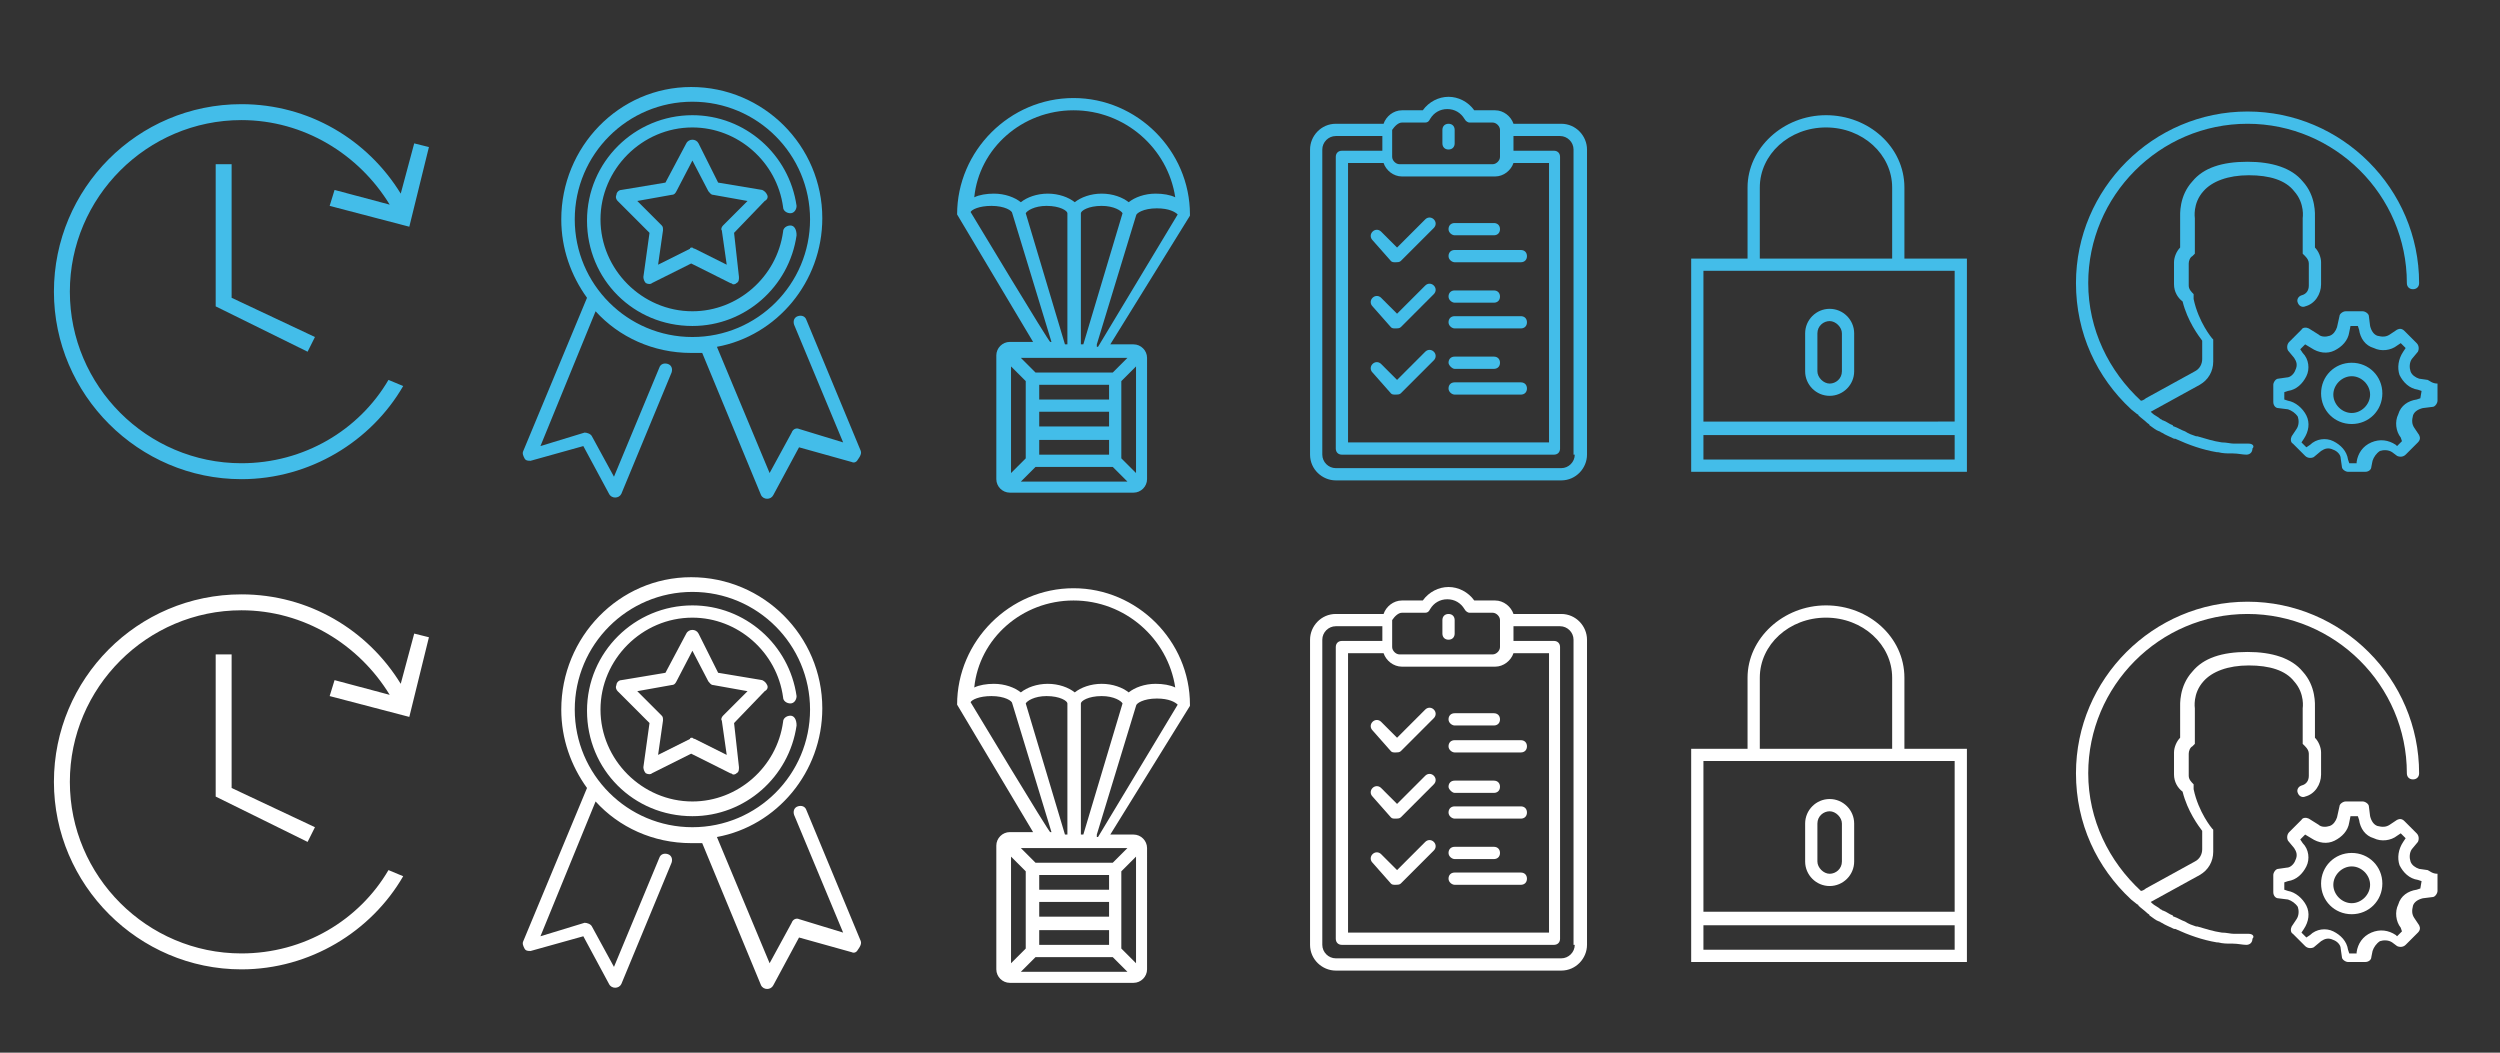 <?xml version="1.0" encoding="utf-8"?>
<!-- Generator: Adobe Illustrator 19.0.0, SVG Export Plug-In . SVG Version: 6.00 Build 0)  -->
<svg version="1.1" id="Layer_1" xmlns="http://www.w3.org/2000/svg" xmlns:xlink="http://www.w3.org/1999/xlink" x="0px" y="0px"
	 viewBox="0 0 204 85.9" style="enable-background:new 0 0 204 85.9;" xml:space="preserve">
<rect x="0" y="0" width="204" height="85.9" fill="#333333" stroke="none"/>
<style type="text/css">
	.st0{fill:#43BDE9;}
	.st1{fill:#FFFFFF;}
</style>
<g id="XMLID_155_">
	<g id="XMLID_156_">
		<path id="XMLID_158_" class="st0" d="M337.2,7.1l10.9,2.9l2.8-10.9l-2.1-0.6L347,5.4C342.4-2,334.2-6.9,324.9-6.9
			c-14.4,0-26,11.6-26,26s11.6,26,26,26c9.6,0,17.9-5.2,22.5-12.9l-2-1c-4.1,7-11.7,11.6-20.4,11.6c-13.1,0-23.7-10.6-23.7-23.7
			s10.6-23.7,23.7-23.7c8.7,0,16.4,4.7,20.5,11.7l-7.6-2L337.2,7.1z"/>
		<polygon id="XMLID_157_" class="st0" points="321.4,1.4 321.4,21.1 334.1,27.3 335.1,25.3 323.6,19.8 323.6,1.4 		"/>
	</g>
</g>
<g id="XMLID_147_">
	<path id="XMLID_152_" class="st0" d="M399.8,39.4L393,22.7c-0.2-0.4-0.7-0.6-1.1-0.4c-0.4,0.2-0.6,0.7-0.4,1.1l6.2,15l-5.7-1.6
		c-0.4-0.1-0.8,0.1-1,0.4l-2.9,5.2l-6.7-16.1c7.7-1.5,13.6-8.3,13.6-16.4c0-9.2-7.5-16.7-16.7-16.7s-16.7,7.5-16.7,16.7
		c0,3.7,1.2,7.2,3.3,10l-8.1,19.6c-0.1,0.3-0.1,0.6,0.1,0.9c0.2,0.2,0.5,0.3,0.8,0.2l6.7-1.9l3.4,6.1c0.1,0.3,0.4,0.4,0.7,0.4
		c0,0,0,0,0,0c0.3,0,0.6-0.2,0.7-0.5l6.4-15.5c0.2-0.4,0-0.9-0.4-1.1c-0.4-0.2-0.9,0-1.1,0.4l-5.8,13.9l-2.9-5.2
		c-0.2-0.3-0.6-0.5-1-0.4l-5.7,1.6l7.1-17.2c3.1,3.3,7.4,5.3,12.2,5.3c0.5,0,1,0,1.5-0.1l7.5,18.1c0.1,0.3,0.4,0.5,0.7,0.5
		c0,0,0,0,0,0c0.3,0,0.6-0.2,0.7-0.4l3.4-6.1l6.7,1.9c0.3,0.1,0.6,0,0.8-0.2S400,39.7,399.8,39.4L399.8,39.4z M363.2,9.8
		c0-8.3,6.8-15.1,15.1-15.1s15.1,6.8,15.1,15.1s-6.8,15.1-15.1,15.1S363.2,18.1,363.2,9.8L363.2,9.8z"/>
	<path id="XMLID_149_" class="st0" d="M387.9,6.7c-0.1-0.3-0.3-0.5-0.7-0.6l-5.6-0.9l-2.6-5c-0.1-0.3-0.4-0.4-0.7-0.4
		c-0.3,0-0.6,0.2-0.7,0.4l-2.6,5l-5.6,0.9c-0.3,0.1-0.6,0.3-0.7,0.6c-0.1,0.3,0,0.6,0.2,0.8l4,4l-0.8,5.6c0,0.3,0.1,0.6,0.3,0.8
		c0.3,0.2,0.6,0.2,0.9,0.1l5.1-2.5l5.1,2.5c0.1,0.1,0.2,0.1,0.4,0.1c0.2,0,0.3-0.1,0.5-0.2c0.3-0.2,0.4-0.5,0.3-0.8l-0.8-5.6l4-4
		C387.9,7.3,388,7,387.9,6.7z M382.3,10.7c-0.2,0.2-0.3,0.4-0.2,0.7l0.7,4.4l-4-2c-0.1-0.1-0.2-0.1-0.4-0.1c-0.1,0-0.3,0-0.4,0.1
		l-4,2l0.7-4.4c0-0.3,0-0.5-0.2-0.7l-3.1-3.2l4.4-0.7c0.3,0,0.5-0.2,0.6-0.4l2.1-4l2.1,4c0.1,0.2,0.3,0.4,0.6,0.4l4.4,0.7
		L382.3,10.7L382.3,10.7z"/>
	<path id="XMLID_148_" class="st0" d="M390.9,10.6c-0.5-0.1-0.9,0.3-0.9,0.7c-0.8,5.8-5.8,10.2-11.6,10.2c-6.5,0-11.7-5.3-11.7-11.7
		S371.8-2,378.3-2c5.9,0,10.9,4.4,11.6,10.2c0.1,0.5,0.5,0.8,0.9,0.7c0.5-0.1,0.8-0.5,0.7-0.9c-0.9-6.6-6.6-11.6-13.3-11.6
		c-7.4,0-13.4,6-13.4,13.4s6,13.4,13.4,13.4c6.7,0,12.4-5,13.3-11.6C391.7,11.1,391.3,10.7,390.9,10.6L390.9,10.6z"/>
</g>
<path id="XMLID_133_" class="st0" d="M440.4,9.4C440.4,9.4,440.4,9.4,440.4,9.4C440.4,9.4,440.4,9.4,440.4,9.4c0-0.1,0-0.1,0-0.1
	c0,0,0,0,0,0c0,0,0,0,0,0c0,0,0,0,0,0c0,0,0,0,0,0c0,0,0,0,0-0.1c0,0,0,0,0,0c0-8.2-6.7-14.9-14.9-14.9c-8.2,0-14.9,6.7-14.9,14.9
	c0,0,0,0,0,0c0,0,0,0,0,0.1c0,0,0,0,0,0c0,0,0,0,0,0c0,0,0,0,0,0c0,0,0,0,0,0c0,0,0,0,0,0c0,0,0,0,0,0c0,0,0,0,0,0c0,0,0,0,0,0
	c0,0,0,0,0,0c0,0,0,0,0,0l9.8,16.3h-2.9c-0.9,0-1.7,0.8-1.7,1.7v15.8c0,0.9,0.8,1.7,1.7,1.7h15.8c0.9,0,1.7-0.8,1.7-1.7V27.6
	c0-0.9-0.8-1.7-1.7-1.7h-2.9L440.4,9.4C440.3,9.5,440.3,9.5,440.4,9.4C440.3,9.5,440.3,9.5,440.4,9.4C440.3,9.5,440.4,9.5,440.4,9.4
	L440.4,9.4z M425.5-4.1c6.6,0,12,4.8,13.1,11.1c-0.7-0.3-1.6-0.5-2.5-0.5c-1.5,0-2.7,0.4-3.5,1c-0.8-0.6-2-1-3.5-1
	c-1.5,0-2.7,0.4-3.5,1c-0.8-0.6-2-1-3.5-1c-1.5,0-2.7,0.4-3.5,1c-0.8-0.6-2-1-3.5-1c-1,0-1.8,0.2-2.5,0.5
	C413.5,0.7,419-4.1,425.5-4.1z M417.6,28.7l1.9,1.9v9.9l-1.9,1.9V28.7z M430,36.4h-8.9v-1.9h8.9V36.4z M421.1,39.9V38h8.9v1.9H421.1
	z M430,31v1.9h-8.9V31H430z M420.6,41.6h9.9l1.9,1.9h-13.6L420.6,41.6z M431.6,40.4v-9.9l1.9-1.9v13.6L431.6,40.4z M430.5,29.4h-9.9
	l-1.9-1.9h13.6L430.5,29.4z M424.7,25.9h-0.3l-5-16.8c0.1-0.3,1-0.9,2.7-0.9c1.8,0,2.7,0.7,2.7,0.9V25.9L424.7,25.9z M426.4,25.9
	V9.1c0-0.2,0.9-0.9,2.7-0.9c1.6,0,2.5,0.6,2.7,0.9l-5,16.8H426.4L426.4,25.9z M412.4,9c0.2-0.3,1.1-0.8,2.6-0.8
	c1.8,0,2.7,0.7,2.7,0.9c0,0,0,0,0,0c0,0,0,0,0,0.1c0,0,0,0,0,0c0,0,0,0,0,0c0,0,0,0,0,0.1c0,0,0,0,0,0l0,0c0,0,0,0,0,0l4.9,16.5
	h-0.2C422.5,25.9,412.4,9,412.4,9z M428.4,25.9l4.9-16.5c0,0,0,0,0,0l0,0c0,0,0,0,0,0c0,0,0,0,0-0.1c0,0,0,0,0,0c0,0,0,0,0,0
	c0,0,0,0,0-0.1c0,0,0,0,0,0c0-0.2,0.9-0.9,2.7-0.9c1.5,0,2.4,0.5,2.6,0.8l-10.1,16.9H428.4L428.4,25.9z"/>
<g id="XMLID_117_">
	<path id="XMLID_128_" class="st0" d="M486.3-2.4h-6.1c-0.3-1-1.3-1.7-2.4-1.7h-2.6c-0.8-1.1-2-1.7-3.4-1.7s-2.6,0.6-3.4,1.7H466
		c-1.1,0-2,0.7-2.4,1.7h-6.1c-1.8,0-3.3,1.5-3.3,3.3v39c0,1.8,1.5,3.3,3.3,3.3h28.9c1.8,0,3.3-1.5,3.3-3.3V1
		C489.7-0.9,488.2-2.4,486.3-2.4L486.3-2.4z M463.6,2.6c0.3,1,1.3,1.7,2.4,1.7h11.9c1.1,0,2-0.7,2.4-1.7h4.5v35.8h-25.6V2.6H463.6
		L463.6,2.6z M466-2.5h3c0.3,0,0.5-0.2,0.7-0.4c0.5-0.8,1.3-1.3,2.2-1.3s1.8,0.5,2.2,1.3c0.1,0.2,0.4,0.4,0.7,0.4h3
		c0.5,0,0.9,0.4,0.9,0.9v3.4c0,0,0,0,0,0c0,0,0,0,0,0c0,0.5-0.4,0.9-0.9,0.9H466c-0.5,0-0.9-0.4-0.9-0.9c0,0,0,0,0,0c0,0,0,0,0,0
		v-3.4C465.1-2.1,465.5-2.5,466-2.5L466-2.5z M488.1,40c0,1-0.8,1.8-1.8,1.8h-28.9c-1,0-1.8-0.8-1.8-1.8V1c0-1,0.8-1.8,1.8-1.8h6V1
		h-5.1c-0.4,0-0.8,0.4-0.8,0.8v37.3c0,0.4,0.4,0.8,0.8,0.8h27.2c0.4,0,0.8-0.4,0.8-0.8V1.8c0-0.4-0.4-0.8-0.8-0.8h-5.1v-1.8h6
		c1,0,1.8,0.8,1.8,1.8V40z"/>
	<path id="XMLID_127_" class="st0" d="M471.9,0.9c0.4,0,0.8-0.4,0.8-0.8v-1.7c0-0.4-0.4-0.8-0.8-0.8s-0.8,0.4-0.8,0.8v1.7
		C471.1,0.6,471.5,0.9,471.9,0.9z"/>
	<path id="XMLID_126_" class="st0" d="M472.7,12h5.1c0.4,0,0.8-0.4,0.8-0.8c0-0.4-0.4-0.8-0.8-0.8h-5.1c-0.4,0-0.8,0.4-0.8,0.8
		C471.9,11.6,472.3,12,472.7,12z"/>
	<path id="XMLID_125_" class="st0" d="M472.7,15.3h8.5c0.4,0,0.8-0.4,0.8-0.8c0-0.4-0.4-0.8-0.8-0.8h-8.5c-0.4,0-0.8,0.4-0.8,0.8
		C471.9,15,472.3,15.3,472.7,15.3z"/>
	<path id="XMLID_124_" class="st0" d="M464.5,15.1c0.2,0.2,0.4,0.2,0.6,0.2s0.4-0.1,0.6-0.2l4.2-4.2c0.3-0.3,0.3-0.8,0-1.1
		c-0.3-0.3-0.8-0.3-1.1,0l-3.7,3.7l-2-2c-0.3-0.3-0.8-0.3-1.1,0c-0.3,0.3-0.3,0.8,0,1.1L464.5,15.1L464.5,15.1z"/>
	<path id="XMLID_123_" class="st0" d="M472.7,20.4h5.1c0.4,0,0.8-0.4,0.8-0.8s-0.4-0.8-0.8-0.8h-5.1c-0.4,0-0.8,0.4-0.8,0.8
		S472.3,20.4,472.7,20.4z"/>
	<path id="XMLID_122_" class="st0" d="M472.7,23.8h8.5c0.4,0,0.8-0.4,0.8-0.8c0-0.4-0.4-0.8-0.8-0.8h-8.5c-0.4,0-0.8,0.4-0.8,0.8
		C471.9,23.5,472.3,23.8,472.7,23.8z"/>
	<path id="XMLID_121_" class="st0" d="M464.5,23.6c0.2,0.2,0.4,0.2,0.6,0.2s0.4-0.1,0.6-0.2l4.2-4.2c0.3-0.3,0.3-0.8,0-1.1
		c-0.3-0.3-0.8-0.3-1.1,0l-3.7,3.7l-2-2c-0.3-0.3-0.8-0.3-1.1,0c-0.3,0.3-0.3,0.8,0,1.1L464.5,23.6L464.5,23.6z"/>
	<path id="XMLID_120_" class="st0" d="M472.7,28.9h5.1c0.4,0,0.8-0.4,0.8-0.8c0-0.4-0.4-0.8-0.8-0.8h-5.1c-0.4,0-0.8,0.4-0.8,0.8
		C471.9,28.6,472.3,28.9,472.7,28.9z"/>
	<path id="XMLID_119_" class="st0" d="M472.7,32.3h8.5c0.4,0,0.8-0.4,0.8-0.8s-0.4-0.8-0.8-0.8h-8.5c-0.4,0-0.8,0.4-0.8,0.8
		S472.3,32.3,472.7,32.3z"/>
	<path id="XMLID_118_" class="st0" d="M464.5,32.1c0.2,0.2,0.4,0.2,0.6,0.2s0.4-0.1,0.6-0.2l4.2-4.2c0.3-0.3,0.3-0.8,0-1.1
		c-0.3-0.3-0.8-0.3-1.1,0l-3.7,3.7l-2-2c-0.3-0.3-0.8-0.3-1.1,0c-0.3,0.3-0.3,0.8,0,1.1L464.5,32.1L464.5,32.1z"/>
</g>
<g id="XMLID_21_">
	<path id="XMLID_25_" class="st0" d="M155.4,21.1v-5.8c0-3.3-2.9-5.9-6.4-5.9c-3.5,0-6.4,2.7-6.4,5.9v5.8H138v13.3v4.1h22.5v-4.1
		V21.1H155.4z M143.6,15.3c0-2.7,2.4-4.9,5.4-4.9s5.4,2.2,5.4,4.9v5.8h-10.8V15.3z M159.5,37.5H139v-2h20.5V37.5z M139,34.4V22.1
		h3.6h12.8h4.1v12.3H139z"/>
	<path id="XMLID_22_" class="st0" d="M149.3,25.2c-1.1,0-2,0.9-2,2v3.1c0,1.1,0.9,2,2,2s2-0.9,2-2v-3.1
		C151.3,26.1,150.4,25.2,149.3,25.2z M150.3,30.3c0,0.6-0.5,1-1,1s-1-0.5-1-1v-3.1c0-0.6,0.5-1,1-1s1,0.5,1,1V30.3z"/>
</g>
<g id="XMLID_196_">
	<g id="XMLID_197_">
		<path id="XMLID_199_" class="st0" d="M26.9,16.8l6.5,1.7l1.6-6.5l-1.2-0.3l-1.1,4.1c-2.7-4.4-7.5-7.3-13-7.3
			c-8.5,0-15.3,6.9-15.3,15.3s6.9,15.3,15.3,15.3c5.6,0,10.6-3.1,13.2-7.6L31.7,31c-2.4,4.1-6.9,6.8-12,6.8c-7.7,0-14-6.3-14-14
			s6.3-14,14-14c5.1,0,9.6,2.8,12.1,6.9l-4.5-1.2L26.9,16.8z"/>
		<polygon id="XMLID_198_" class="st0" points="17.6,13.4 17.6,25 25.1,28.7 25.7,27.5 18.9,24.3 18.9,13.4 		"/>
	</g>
</g>
<g id="XMLID_188_">
	<path id="XMLID_193_" class="st0" d="M70.2,36.7l-4.4-10.6c-0.1-0.3-0.4-0.4-0.7-0.3c-0.3,0.1-0.4,0.4-0.3,0.7l4,9.6l-3.6-1.1
		c-0.2-0.1-0.5,0-0.6,0.3l-1.8,3.3l-4.3-10.3c4.9-0.9,8.6-5.3,8.6-10.5c0-5.9-4.8-10.7-10.7-10.7S45.8,12,45.8,17.9
		c0,2.4,0.8,4.6,2.1,6.4l-5.2,12.5c-0.1,0.2,0,0.4,0.1,0.6c0.1,0.2,0.3,0.2,0.5,0.2l4.3-1.2l2.1,3.9c0.1,0.2,0.3,0.3,0.5,0.3
		c0,0,0,0,0,0c0.2,0,0.4-0.1,0.5-0.3l4.1-9.9c0.1-0.3,0-0.6-0.3-0.7c-0.3-0.1-0.6,0-0.7,0.3l-3.7,8.9l-1.8-3.3
		c-0.1-0.2-0.4-0.3-0.6-0.3l-3.6,1.1l4.5-11c1.9,2.1,4.7,3.4,7.8,3.4c0.3,0,0.6,0,0.9,0l4.8,11.6c0.1,0.2,0.3,0.3,0.5,0.3
		c0,0,0,0,0,0c0.2,0,0.4-0.1,0.5-0.3l2.1-3.9l4.3,1.2c0.2,0.1,0.4,0,0.5-0.2C70.3,37.1,70.3,36.9,70.2,36.7L70.2,36.7z M46.9,17.9
		c0-5.3,4.3-9.6,9.6-9.6s9.6,4.3,9.6,9.6s-4.3,9.6-9.6,9.6S46.9,23.2,46.9,17.9L46.9,17.9z"/>
	<path id="XMLID_190_" class="st0" d="M62.6,15.9c-0.1-0.2-0.2-0.3-0.4-0.4l-3.6-0.6L57,11.7c-0.1-0.2-0.3-0.3-0.5-0.3
		c-0.2,0-0.4,0.1-0.5,0.3l-1.7,3.2l-3.6,0.6c-0.2,0-0.4,0.2-0.4,0.4c-0.1,0.2,0,0.4,0.1,0.5L53,19l-0.5,3.6c0,0.2,0.1,0.4,0.2,0.5
		c0.2,0.1,0.4,0.1,0.5,0l3.2-1.6l3.2,1.6c0.1,0,0.2,0.1,0.2,0.1c0.1,0,0.2,0,0.3-0.1c0.2-0.1,0.2-0.3,0.2-0.5L59.9,19l2.5-2.6
		C62.6,16.3,62.7,16.1,62.6,15.9z M59,18.4c-0.1,0.1-0.2,0.3-0.1,0.4l0.4,2.8l-2.6-1.3c-0.1,0-0.2-0.1-0.2-0.1c-0.1,0-0.2,0-0.2,0.1
		l-2.6,1.3l0.4-2.8c0-0.2,0-0.3-0.1-0.4l-2-2l2.8-0.5c0.2,0,0.3-0.1,0.4-0.3l1.3-2.5l1.3,2.5c0.1,0.1,0.2,0.3,0.4,0.3l2.8,0.5
		L59,18.4L59,18.4z"/>
	<path id="XMLID_189_" class="st0" d="M64.5,18.4c-0.3,0-0.6,0.2-0.6,0.5c-0.5,3.7-3.7,6.5-7.4,6.5c-4.1,0-7.5-3.4-7.5-7.5
		s3.4-7.5,7.5-7.5c3.7,0,6.9,2.8,7.4,6.5c0,0.3,0.3,0.5,0.6,0.5c0.3,0,0.5-0.3,0.5-0.6c-0.6-4.2-4.2-7.4-8.5-7.4
		c-4.7,0-8.6,3.8-8.6,8.6s3.8,8.6,8.6,8.6c4.3,0,7.9-3.2,8.5-7.4C65,18.7,64.8,18.4,64.5,18.4L64.5,18.4z"/>
</g>
<path id="XMLID_174_" class="st0" d="M97.1,17.6C97.1,17.6,97.1,17.6,97.1,17.6C97.1,17.6,97.1,17.6,97.1,17.6
	C97.1,17.6,97.1,17.6,97.1,17.6c0-0.1,0-0.1,0-0.1c0,0,0,0,0,0c0,0,0,0,0,0c0,0,0,0,0,0c0,0,0,0,0,0c0,0,0,0,0,0
	c0-5.2-4.3-9.5-9.5-9.5s-9.5,4.3-9.5,9.5c0,0,0,0,0,0c0,0,0,0,0,0c0,0,0,0,0,0c0,0,0,0,0,0c0,0,0,0,0,0c0,0,0,0,0,0c0,0,0,0,0,0
	c0,0,0,0,0,0c0,0,0,0,0,0c0,0,0,0,0,0c0,0,0,0,0,0c0,0,0,0,0,0l6.2,10.4h-1.9c-0.6,0-1.1,0.5-1.1,1.1v10.1c0,0.6,0.5,1.1,1.1,1.1
	h10.1c0.6,0,1.1-0.5,1.1-1.1V29.2c0-0.6-0.5-1.1-1.1-1.1h-1.9L97.1,17.6C97.1,17.7,97.1,17.7,97.1,17.6
	C97.1,17.7,97.1,17.7,97.1,17.6C97.1,17.7,97.1,17.7,97.1,17.6L97.1,17.6z M87.6,9c4.2,0,7.7,3.1,8.3,7.1c-0.4-0.2-1-0.3-1.6-0.3
	c-0.9,0-1.7,0.3-2.2,0.7c-0.5-0.4-1.3-0.7-2.2-0.7c-0.9,0-1.7,0.3-2.2,0.7c-0.5-0.4-1.3-0.7-2.2-0.7c-0.9,0-1.7,0.3-2.2,0.7
	c-0.5-0.4-1.3-0.7-2.2-0.7c-0.6,0-1.2,0.1-1.6,0.3C79.9,12.1,83.4,9,87.6,9z M82.5,29.9l1.2,1.2v6.3l-1.2,1.2V29.9z M90.5,34.8h-5.7
	v-1.2h5.7V34.8z M84.8,37.1v-1.2h5.7v1.2H84.8z M90.5,31.4v1.2h-5.7v-1.2H90.5z M84.5,38.1h6.3l1.2,1.2h-8.7L84.5,38.1z M91.5,37.4
	v-6.3l1.2-1.2v8.7L91.5,37.4z M90.8,30.4h-6.3l-1.2-1.2H92L90.8,30.4z M87.1,28.1h-0.2l-3.2-10.7c0.1-0.2,0.7-0.6,1.7-0.6
	c1.1,0,1.7,0.4,1.7,0.6V28.1L87.1,28.1z M88.2,28.1V17.4c0-0.2,0.6-0.6,1.7-0.6c1,0,1.6,0.4,1.7,0.6l-3.2,10.7H88.2L88.2,28.1z
	 M79.2,17.3c0.1-0.2,0.7-0.5,1.7-0.5c1.1,0,1.7,0.4,1.7,0.6c0,0,0,0,0,0c0,0,0,0,0,0c0,0,0,0,0,0c0,0,0,0,0,0c0,0,0,0,0,0
	c0,0,0,0,0,0l0,0c0,0,0,0,0,0l3.2,10.5h-0.1C85.7,28.1,79.2,17.3,79.2,17.3z M89.5,28.1l3.2-10.5c0,0,0,0,0,0l0,0c0,0,0,0,0,0
	c0,0,0,0,0,0c0,0,0,0,0,0c0,0,0,0,0,0c0,0,0,0,0,0c0,0,0,0,0,0c0-0.2,0.6-0.6,1.7-0.6c1,0,1.5,0.3,1.7,0.5l-6.5,10.8H89.5L89.5,28.1
	z"/>
<g id="XMLID_116_">
	<path id="XMLID_169_" class="st0" d="M127.4,10.1h-3.9C123.3,9.5,122.7,9,122,9h-1.7c-0.5-0.7-1.3-1.1-2.1-1.1
		c-0.8,0-1.6,0.4-2.1,1.1h-1.7c-0.7,0-1.3,0.5-1.5,1.1H109c-1.2,0-2.1,1-2.1,2.1v24.9c0,1.2,1,2.1,2.1,2.1h18.4c1.2,0,2.1-1,2.1-2.1
		V12.2C129.5,11.1,128.6,10.1,127.4,10.1L127.4,10.1z M112.9,13.3c0.2,0.6,0.8,1.1,1.5,1.1h7.6c0.7,0,1.3-0.5,1.5-1.1h2.9v22.8H110
		V13.3H112.9L112.9,13.3z M114.4,10h1.9c0.2,0,0.3-0.1,0.4-0.3c0.3-0.5,0.8-0.8,1.4-0.8c0.6,0,1.1,0.3,1.4,0.8
		c0.1,0.2,0.3,0.3,0.4,0.3h1.9c0.3,0,0.6,0.3,0.6,0.6v2.2c0,0,0,0,0,0c0,0,0,0,0,0c0,0.3-0.3,0.6-0.6,0.6h-7.6
		c-0.3,0-0.6-0.3-0.6-0.6c0,0,0,0,0,0c0,0,0,0,0,0v-2.2C113.8,10.3,114.1,10,114.4,10L114.4,10z M128.5,37.1c0,0.6-0.5,1.1-1.1,1.1
		H109c-0.6,0-1.1-0.5-1.1-1.1V12.2c0-0.6,0.5-1.1,1.1-1.1h3.8v1.2h-3.3c-0.3,0-0.5,0.2-0.5,0.5v23.8c0,0.3,0.2,0.5,0.5,0.5h17.3
		c0.3,0,0.5-0.2,0.5-0.5V12.8c0-0.3-0.2-0.5-0.5-0.5h-3.3v-1.2h3.8c0.6,0,1.1,0.5,1.1,1.1V37.1z"/>
	<path id="XMLID_168_" class="st0" d="M118.2,12.2c0.3,0,0.5-0.2,0.5-0.5v-1.1c0-0.3-0.2-0.5-0.5-0.5s-0.5,0.2-0.5,0.5v1.1
		C117.7,12,117.9,12.2,118.2,12.2z"/>
	<path id="XMLID_167_" class="st0" d="M118.7,19.2h3.2c0.3,0,0.5-0.2,0.5-0.5c0-0.3-0.2-0.5-0.5-0.5h-3.2c-0.3,0-0.5,0.2-0.5,0.5
		C118.2,19,118.5,19.2,118.7,19.2z"/>
	<path id="XMLID_166_" class="st0" d="M118.7,21.4h5.4c0.3,0,0.5-0.2,0.5-0.5c0-0.3-0.2-0.5-0.5-0.5h-5.4c-0.3,0-0.5,0.2-0.5,0.5
		C118.2,21.2,118.5,21.4,118.7,21.4z"/>
	<path id="XMLID_165_" class="st0" d="M113.5,21.3c0.1,0.1,0.2,0.1,0.4,0.1c0.1,0,0.3,0,0.4-0.1l2.7-2.7c0.2-0.2,0.2-0.5,0-0.7
		c-0.2-0.2-0.5-0.2-0.7,0l-2.3,2.3l-1.3-1.3c-0.2-0.2-0.5-0.2-0.7,0c-0.2,0.2-0.2,0.5,0,0.7L113.5,21.3L113.5,21.3z"/>
	<path id="XMLID_164_" class="st0" d="M118.7,24.7h3.2c0.3,0,0.5-0.2,0.5-0.5s-0.2-0.5-0.5-0.5h-3.2c-0.3,0-0.5,0.2-0.5,0.5
		S118.5,24.7,118.7,24.7z"/>
	<path id="XMLID_163_" class="st0" d="M118.7,26.8h5.4c0.3,0,0.5-0.2,0.5-0.5c0-0.3-0.2-0.5-0.5-0.5h-5.4c-0.3,0-0.5,0.2-0.5,0.5
		C118.2,26.6,118.5,26.8,118.7,26.8z"/>
	<path id="XMLID_162_" class="st0" d="M113.5,26.7c0.1,0.1,0.2,0.1,0.4,0.1c0.1,0,0.3,0,0.4-0.1l2.7-2.7c0.2-0.2,0.2-0.5,0-0.7
		c-0.2-0.2-0.5-0.2-0.7,0l-2.3,2.3l-1.3-1.3c-0.2-0.2-0.5-0.2-0.7,0c-0.2,0.2-0.2,0.5,0,0.7L113.5,26.7L113.5,26.7z"/>
	<path id="XMLID_161_" class="st0" d="M118.7,30.1h3.2c0.3,0,0.5-0.2,0.5-0.5c0-0.3-0.2-0.5-0.5-0.5h-3.2c-0.3,0-0.5,0.2-0.5,0.5
		C118.2,29.8,118.5,30.1,118.7,30.1z"/>
	<path id="XMLID_160_" class="st0" d="M118.7,32.2h5.4c0.3,0,0.5-0.2,0.5-0.5c0-0.3-0.2-0.5-0.5-0.5h-5.4c-0.3,0-0.5,0.2-0.5,0.5
		C118.2,32,118.5,32.2,118.7,32.2z"/>
	<path id="XMLID_159_" class="st0" d="M113.5,32.1c0.1,0.1,0.2,0.1,0.4,0.1c0.1,0,0.3,0,0.4-0.1l2.7-2.7c0.2-0.2,0.2-0.5,0-0.7
		c-0.2-0.2-0.5-0.2-0.7,0l-2.3,2.3l-1.3-1.3c-0.2-0.2-0.5-0.2-0.7,0c-0.2,0.2-0.2,0.5,0,0.7L113.5,32.1L113.5,32.1z"/>
</g>
<g id="XMLID_38_">
	<path id="XMLID_45_" class="st0" d="M198.1,31l-0.7-0.1c-0.3-0.1-0.6-0.3-0.7-0.6c-0.1-0.3-0.1-0.7,0.1-1l0.5-0.6
		c0.1-0.2,0.1-0.5-0.1-0.7l-1-1c-0.2-0.2-0.4-0.2-0.6-0.1l-0.6,0.4c-0.3,0.2-0.6,0.2-1,0.1c-0.3-0.1-0.5-0.4-0.6-0.8l-0.1-0.8
		c0-0.2-0.3-0.4-0.5-0.4h-1.4c-0.2,0-0.5,0.2-0.5,0.4l-0.2,0.9c-0.1,0.3-0.3,0.6-0.6,0.7c-0.3,0.1-0.7,0.1-0.9-0.1l-0.8-0.5
		c-0.2-0.1-0.5-0.1-0.6,0.1l-1,1c-0.2,0.2-0.2,0.5-0.1,0.7l0.5,0.6c0.2,0.3,0.3,0.6,0.1,1c-0.1,0.3-0.4,0.6-0.7,0.6l-0.7,0.1
		c-0.2,0-0.4,0.3-0.4,0.5v1.4c0,0.3,0.2,0.5,0.4,0.5l0.8,0.1c0.3,0.1,0.6,0.3,0.8,0.6c0.1,0.3,0.1,0.7-0.1,1l-0.4,0.6
		c-0.1,0.2-0.1,0.5,0.1,0.6l1,1c0.2,0.2,0.5,0.2,0.7,0.1l0.6-0.5c0.3-0.2,0.6-0.3,1-0.1c0.3,0.1,0.6,0.4,0.6,0.7l0.1,0.7
		c0,0.2,0.3,0.4,0.5,0.4h1.4c0.3,0,0.5-0.2,0.5-0.4l0.1-0.5c0.1-0.3,0.3-0.6,0.6-0.8c0.3-0.1,0.7-0.1,1,0.1l0.4,0.3
		c0.2,0.1,0.5,0.1,0.7-0.1l1-1c0.2-0.2,0.2-0.4,0.1-0.6l-0.4-0.6c-0.2-0.3-0.2-0.6-0.1-1c0.1-0.3,0.4-0.5,0.8-0.6l0.8-0.1
		c0.2,0,0.4-0.3,0.4-0.5v-1.4C198.5,31.3,198.3,31.1,198.1,31z M197.5,32.5l-0.3,0.1c-0.7,0.1-1.3,0.5-1.5,1.2
		c-0.3,0.6-0.2,1.4,0.2,1.9L196,36l-0.4,0.4l-0.1-0.1c-0.6-0.4-1.3-0.5-2-0.2c-0.7,0.3-1.1,0.9-1.2,1.6l0,0.1h-0.6l-0.1-0.3
		c-0.1-0.7-0.6-1.2-1.2-1.5c-0.6-0.3-1.4-0.2-1.9,0.3l-0.3,0.2l-0.4-0.4l0.2-0.3c0.4-0.6,0.5-1.3,0.2-1.9c-0.3-0.6-0.9-1.1-1.5-1.2
		l-0.3-0.1V32l0.3-0.1c0.7-0.1,1.2-0.6,1.5-1.2c0.3-0.6,0.2-1.4-0.3-1.9l-0.2-0.3l0.4-0.4l0.5,0.3c0.6,0.4,1.3,0.5,1.9,0.2
		c0.6-0.3,1.1-0.8,1.2-1.5l0.1-0.5h0.6l0.1,0.3c0.1,0.7,0.5,1.3,1.2,1.5c0.6,0.3,1.4,0.2,1.9-0.2l0.3-0.2l0.4,0.4l-0.2,0.3
		c-0.4,0.6-0.5,1.3-0.3,1.9c0.3,0.6,0.8,1.1,1.5,1.2l0.3,0.1L197.5,32.5L197.5,32.5z"/>
	<path id="XMLID_41_" class="st0" d="M191.9,29.6c-1.4,0-2.5,1.1-2.5,2.5c0,1.4,1.1,2.5,2.5,2.5c1.4,0,2.5-1.1,2.5-2.5
		C194.4,30.7,193.3,29.6,191.9,29.6z M191.9,33.7c-0.8,0-1.5-0.7-1.5-1.5c0-0.8,0.7-1.5,1.5-1.5c0.8,0,1.5,0.7,1.5,1.5
		C193.4,33,192.7,33.7,191.9,33.7z"/>
	<path id="XMLID_39_" class="st0" d="M183.5,36.2c-0.3,0-0.6,0-1,0c-0.1,0-0.1,0-0.2,0c-0.3,0-0.6-0.1-1-0.1c0,0,0,0,0,0
		c-0.7-0.1-1.3-0.3-2-0.5c0,0,0,0-0.1,0c-0.3-0.1-0.6-0.2-0.9-0.4c0,0,0,0,0,0c-0.3-0.1-0.6-0.3-0.9-0.4c0,0-0.1,0-0.1-0.1
		c-0.3-0.1-0.5-0.3-0.8-0.4c-0.1,0-0.1-0.1-0.2-0.1c-0.2-0.2-0.5-0.3-0.7-0.5c0,0,0,0-0.1-0.1c0,0,0,0,0,0l4-2.2
		c0.7-0.4,1.1-1.1,1.1-1.9l0-1.8l-0.1-0.1c0,0-1.1-1.3-1.5-3.2l0-0.2L179,24c-0.2-0.2-0.4-0.4-0.4-0.7v-1.8c0-0.2,0.1-0.5,0.3-0.6
		l0.2-0.2v-2.8l0-0.1c0,0-0.2-1.2,0.7-2.2c0.7-0.8,2-1.3,3.7-1.3c1.7,0,3,0.4,3.7,1.3c0.9,1,0.7,2.2,0.7,2.2l0,2.9l0.2,0.2
		c0.2,0.2,0.3,0.4,0.3,0.6v1.8c0,0.4-0.2,0.7-0.6,0.8c-0.3,0.1-0.4,0.4-0.3,0.6c0.1,0.3,0.4,0.4,0.6,0.3c0.8-0.2,1.3-1,1.3-1.8v-1.8
		c0-0.4-0.2-0.9-0.5-1.2v-2.4c0-0.3,0.1-1.8-1-3c-0.9-1.1-2.5-1.6-4.5-1.6c-2.1,0-3.6,0.5-4.5,1.6c-1.1,1.2-1,2.7-1,3v2.4
		c-0.3,0.3-0.5,0.8-0.5,1.2v1.8c0,0.6,0.3,1.1,0.7,1.4c0.4,1.6,1.3,2.8,1.6,3.2v1.5c0,0.4-0.2,0.8-0.6,1l-4,2.2
		c-0.1,0.1-0.3,0.2-0.4,0.2c-2.6-2.4-4.3-5.8-4.3-9.6c0-7.1,5.8-13,13-13c7.1,0,13,5.8,13,13c0,0.3,0.2,0.5,0.5,0.5
		c0.3,0,0.5-0.2,0.5-0.5c0-7.7-6.3-14-14-14s-14,6.3-14,14c0,4.1,1.7,7.7,4.5,10.3l0,0l0.5,0.4c0,0,0.1,0,0.1,0.1
		c0.2,0.2,0.5,0.4,0.7,0.6c0.1,0.1,0.2,0.1,0.2,0.2c0.3,0.2,0.5,0.4,0.8,0.5c0.1,0,0.1,0.1,0.2,0.1c0.3,0.2,0.6,0.3,1,0.5
		c0,0,0,0,0.1,0c1.1,0.5,2.2,0.9,3.4,1.1c0,0,0.1,0,0.1,0c0.4,0.1,0.7,0.1,1.1,0.1c0,0,0.1,0,0.1,0c0.4,0,0.8,0.1,1.1,0.1
		c0.3,0,0.5-0.2,0.5-0.5C184,36.4,183.8,36.2,183.5,36.2z"/>
</g>
<g id="XMLID_204_">
	<path id="XMLID_208_" class="st1" d="M155.4,61.1v-5.8c0-3.3-2.9-5.9-6.4-5.9c-3.5,0-6.4,2.7-6.4,5.9v5.8H138v13.3v4.1h22.5v-4.1
		V61.1H155.4z M143.6,55.3c0-2.7,2.4-4.9,5.4-4.9s5.4,2.2,5.4,4.9v5.8h-10.8V55.3z M159.5,77.5H139v-2h20.5V77.5z M139,74.4V62.1
		h3.6h12.8h4.1v12.3H139z"/>
	<path id="XMLID_205_" class="st1" d="M149.3,65.2c-1.1,0-2,0.9-2,2v3.1c0,1.1,0.9,2,2,2s2-0.9,2-2v-3.1
		C151.3,66.1,150.4,65.2,149.3,65.2z M150.3,70.3c0,0.6-0.5,1-1,1s-1-0.5-1-1v-3.1c0-0.6,0.5-1,1-1s1,0.5,1,1V70.3z"/>
</g>
<g id="XMLID_200_">
	<g id="XMLID_201_">
		<path id="XMLID_203_" class="st1" d="M26.9,56.8l6.5,1.7l1.6-6.5l-1.2-0.3l-1.1,4.1c-2.7-4.4-7.5-7.3-13-7.3
			c-8.5,0-15.3,6.9-15.3,15.3s6.9,15.3,15.3,15.3c5.6,0,10.6-3.1,13.2-7.6L31.7,71c-2.4,4.1-6.9,6.8-12,6.8c-7.7,0-14-6.3-14-14
			s6.3-14,14-14c5.1,0,9.6,2.8,12.1,6.9l-4.5-1.2L26.9,56.8z"/>
		<polygon id="XMLID_202_" class="st1" points="17.6,53.4 17.6,65 25.1,68.7 25.7,67.5 18.9,64.3 18.9,53.4 		"/>
	</g>
</g>
<g id="XMLID_95_">
	<path id="XMLID_100_" class="st1" d="M70.2,76.7l-4.4-10.6c-0.1-0.3-0.4-0.4-0.7-0.3c-0.3,0.1-0.4,0.4-0.3,0.7l4,9.6l-3.6-1.1
		c-0.2-0.1-0.5,0-0.6,0.3l-1.8,3.3l-4.3-10.3c4.9-0.9,8.6-5.3,8.6-10.5c0-5.9-4.8-10.7-10.7-10.7S45.8,52,45.8,57.9
		c0,2.4,0.8,4.6,2.1,6.4l-5.2,12.5c-0.1,0.2,0,0.4,0.1,0.6c0.1,0.2,0.3,0.2,0.5,0.2l4.3-1.2l2.1,3.9c0.1,0.2,0.3,0.3,0.5,0.3
		c0,0,0,0,0,0c0.2,0,0.4-0.1,0.5-0.3l4.1-9.9c0.1-0.3,0-0.6-0.3-0.7c-0.3-0.1-0.6,0-0.7,0.3l-3.7,8.9l-1.8-3.3
		c-0.1-0.2-0.4-0.3-0.6-0.3l-3.6,1.1l4.5-11c1.9,2.1,4.7,3.4,7.8,3.4c0.3,0,0.6,0,0.9,0l4.8,11.6c0.1,0.2,0.3,0.3,0.5,0.3
		c0,0,0,0,0,0c0.2,0,0.4-0.1,0.5-0.3l2.1-3.9l4.3,1.2c0.2,0.1,0.4,0,0.5-0.2C70.3,77.1,70.3,76.9,70.2,76.7L70.2,76.7z M46.9,57.9
		c0-5.3,4.3-9.6,9.6-9.6s9.6,4.3,9.6,9.6s-4.3,9.6-9.6,9.6S46.9,63.2,46.9,57.9L46.9,57.9z"/>
	<path id="XMLID_97_" class="st1" d="M62.6,55.9c-0.1-0.2-0.2-0.3-0.4-0.4l-3.6-0.6L57,51.7c-0.1-0.2-0.3-0.3-0.5-0.3
		c-0.2,0-0.4,0.1-0.5,0.3l-1.7,3.2l-3.6,0.6c-0.2,0-0.4,0.2-0.4,0.4c-0.1,0.2,0,0.4,0.1,0.5L53,59l-0.5,3.6c0,0.2,0.1,0.4,0.2,0.5
		c0.2,0.1,0.4,0.1,0.5,0l3.2-1.6l3.2,1.6c0.1,0,0.2,0.1,0.2,0.1c0.1,0,0.2,0,0.3-0.1c0.2-0.1,0.2-0.3,0.2-0.5L59.9,59l2.5-2.6
		C62.6,56.3,62.7,56.1,62.6,55.9z M59,58.4c-0.1,0.1-0.2,0.3-0.1,0.4l0.4,2.8l-2.6-1.3c-0.1,0-0.2-0.1-0.2-0.1c-0.1,0-0.2,0-0.2,0.1
		l-2.6,1.3l0.4-2.8c0-0.2,0-0.3-0.1-0.4l-2-2l2.8-0.5c0.2,0,0.3-0.1,0.4-0.3l1.3-2.5l1.3,2.5c0.1,0.1,0.2,0.3,0.4,0.3l2.8,0.5
		L59,58.4L59,58.4z"/>
	<path id="XMLID_96_" class="st1" d="M64.5,58.4c-0.3,0-0.6,0.2-0.6,0.5c-0.5,3.7-3.7,6.5-7.4,6.5c-4.1,0-7.5-3.4-7.5-7.5
		s3.4-7.5,7.5-7.5c3.7,0,6.9,2.8,7.4,6.5c0,0.3,0.3,0.5,0.6,0.5c0.3,0,0.5-0.3,0.5-0.6c-0.6-4.2-4.2-7.4-8.5-7.4
		c-4.7,0-8.6,3.8-8.6,8.6s3.8,8.6,8.6,8.6c4.3,0,7.9-3.2,8.5-7.4C65,58.7,64.8,58.4,64.5,58.4L64.5,58.4z"/>
</g>
<path id="XMLID_81_" class="st1" d="M97.1,57.6C97.1,57.6,97.1,57.6,97.1,57.6C97.1,57.6,97.1,57.6,97.1,57.6
	C97.1,57.6,97.1,57.6,97.1,57.6c0-0.1,0-0.1,0-0.1c0,0,0,0,0,0c0,0,0,0,0,0c0,0,0,0,0,0c0,0,0,0,0,0c0,0,0,0,0,0
	c0-5.2-4.3-9.5-9.5-9.5s-9.5,4.3-9.5,9.5c0,0,0,0,0,0c0,0,0,0,0,0c0,0,0,0,0,0c0,0,0,0,0,0c0,0,0,0,0,0c0,0,0,0,0,0c0,0,0,0,0,0
	c0,0,0,0,0,0c0,0,0,0,0,0c0,0,0,0,0,0c0,0,0,0,0,0c0,0,0,0,0,0l6.2,10.4h-1.9c-0.6,0-1.1,0.5-1.1,1.1v10.1c0,0.6,0.5,1.1,1.1,1.1
	h10.1c0.6,0,1.1-0.5,1.1-1.1V69.2c0-0.6-0.5-1.1-1.1-1.1h-1.9L97.1,57.6C97.1,57.7,97.1,57.7,97.1,57.6
	C97.1,57.7,97.1,57.7,97.1,57.6C97.1,57.7,97.1,57.7,97.1,57.6L97.1,57.6z M87.6,49c4.2,0,7.7,3.1,8.3,7.1c-0.4-0.2-1-0.3-1.6-0.3
	c-0.9,0-1.7,0.3-2.2,0.7c-0.5-0.4-1.3-0.7-2.2-0.7c-0.9,0-1.7,0.3-2.2,0.7c-0.5-0.4-1.3-0.7-2.2-0.7c-0.9,0-1.7,0.3-2.2,0.7
	c-0.5-0.4-1.3-0.7-2.2-0.7c-0.6,0-1.2,0.1-1.6,0.3C79.9,52.1,83.4,49,87.6,49z M82.5,69.9l1.2,1.2v6.3l-1.2,1.2V69.9z M90.5,74.8
	h-5.7v-1.2h5.7V74.8z M84.8,77.1v-1.2h5.7v1.2H84.8z M90.5,71.4v1.2h-5.7v-1.2H90.5z M84.5,78.1h6.3l1.2,1.2h-8.7L84.5,78.1z
	 M91.5,77.4v-6.3l1.2-1.2v8.7L91.5,77.4z M90.8,70.4h-6.3l-1.2-1.2H92L90.8,70.4z M87.1,68.1h-0.2l-3.2-10.7
	c0.1-0.2,0.7-0.6,1.7-0.6c1.1,0,1.7,0.4,1.7,0.6V68.1L87.1,68.1z M88.2,68.1V57.4c0-0.2,0.6-0.6,1.7-0.6c1,0,1.6,0.4,1.7,0.6
	l-3.2,10.7H88.2L88.2,68.1z M79.2,57.3c0.1-0.2,0.7-0.5,1.7-0.5c1.1,0,1.7,0.4,1.7,0.6c0,0,0,0,0,0c0,0,0,0,0,0c0,0,0,0,0,0
	c0,0,0,0,0,0c0,0,0,0,0,0c0,0,0,0,0,0l0,0c0,0,0,0,0,0l3.2,10.5h-0.1C85.7,68.1,79.2,57.3,79.2,57.3z M89.5,68.1l3.2-10.5
	c0,0,0,0,0,0l0,0c0,0,0,0,0,0c0,0,0,0,0,0c0,0,0,0,0,0c0,0,0,0,0,0c0,0,0,0,0,0c0,0,0,0,0,0c0-0.2,0.6-0.6,1.7-0.6
	c1,0,1.5,0.3,1.7,0.5l-6.5,10.8H89.5L89.5,68.1z"/>
<g id="XMLID_65_">
	<path id="XMLID_76_" class="st1" d="M127.4,50.1h-3.9c-0.2-0.6-0.8-1.1-1.5-1.1h-1.7c-0.5-0.7-1.3-1.1-2.1-1.1
		c-0.8,0-1.6,0.4-2.1,1.1h-1.7c-0.7,0-1.3,0.5-1.5,1.1H109c-1.2,0-2.1,1-2.1,2.1v24.9c0,1.2,1,2.1,2.1,2.1h18.4c1.2,0,2.1-1,2.1-2.1
		V52.2C129.5,51.1,128.6,50.1,127.4,50.1L127.4,50.1z M112.9,53.3c0.2,0.6,0.8,1.1,1.5,1.1h7.6c0.7,0,1.3-0.5,1.5-1.1h2.9v22.8H110
		V53.3H112.9L112.9,53.3z M114.4,50h1.9c0.2,0,0.3-0.1,0.4-0.3c0.3-0.5,0.8-0.8,1.4-0.8c0.6,0,1.1,0.3,1.4,0.8
		c0.1,0.2,0.3,0.3,0.4,0.3h1.9c0.3,0,0.6,0.3,0.6,0.6v2.2c0,0,0,0,0,0c0,0,0,0,0,0c0,0.3-0.3,0.6-0.6,0.6h-7.6
		c-0.3,0-0.6-0.3-0.6-0.6c0,0,0,0,0,0c0,0,0,0,0,0v-2.2C113.8,50.3,114.1,50,114.4,50L114.4,50z M128.5,77.1c0,0.6-0.5,1.1-1.1,1.1
		H109c-0.6,0-1.1-0.5-1.1-1.1V52.2c0-0.6,0.5-1.1,1.1-1.1h3.8v1.2h-3.3c-0.3,0-0.5,0.2-0.5,0.5v23.8c0,0.3,0.2,0.5,0.5,0.5h17.3
		c0.3,0,0.5-0.2,0.5-0.5V52.8c0-0.3-0.2-0.5-0.5-0.5h-3.3v-1.2h3.8c0.6,0,1.1,0.5,1.1,1.1V77.1z"/>
	<path id="XMLID_75_" class="st1" d="M118.2,52.2c0.3,0,0.5-0.2,0.5-0.5v-1.1c0-0.3-0.2-0.5-0.5-0.5s-0.5,0.2-0.5,0.5v1.1
		C117.7,52,117.9,52.2,118.2,52.2z"/>
	<path id="XMLID_74_" class="st1" d="M118.7,59.2h3.2c0.3,0,0.5-0.2,0.5-0.5c0-0.3-0.2-0.5-0.5-0.5h-3.2c-0.3,0-0.5,0.2-0.5,0.5
		C118.2,59,118.5,59.2,118.7,59.2z"/>
	<path id="XMLID_73_" class="st1" d="M118.7,61.4h5.4c0.3,0,0.5-0.2,0.5-0.5c0-0.3-0.2-0.5-0.5-0.5h-5.4c-0.3,0-0.5,0.2-0.5,0.5
		C118.2,61.2,118.5,61.4,118.7,61.4z"/>
	<path id="XMLID_72_" class="st1" d="M113.5,61.3c0.1,0.1,0.2,0.1,0.4,0.1c0.1,0,0.3,0,0.4-0.1l2.7-2.7c0.2-0.2,0.2-0.5,0-0.7
		c-0.2-0.2-0.5-0.2-0.7,0l-2.3,2.3l-1.3-1.3c-0.2-0.2-0.5-0.2-0.7,0c-0.2,0.2-0.2,0.5,0,0.7L113.5,61.3L113.5,61.3z"/>
	<path id="XMLID_71_" class="st1" d="M118.7,64.7h3.2c0.3,0,0.5-0.2,0.5-0.5c0-0.3-0.2-0.5-0.5-0.5h-3.2c-0.3,0-0.5,0.2-0.5,0.5
		C118.2,64.4,118.5,64.7,118.7,64.7z"/>
	<path id="XMLID_70_" class="st1" d="M118.7,66.8h5.4c0.3,0,0.5-0.2,0.5-0.5s-0.2-0.5-0.5-0.5h-5.4c-0.3,0-0.5,0.2-0.5,0.5
		S118.5,66.8,118.7,66.8z"/>
	<path id="XMLID_69_" class="st1" d="M113.5,66.7c0.1,0.1,0.2,0.1,0.4,0.1c0.1,0,0.3,0,0.4-0.1l2.7-2.7c0.2-0.2,0.2-0.5,0-0.7
		c-0.2-0.2-0.5-0.2-0.7,0l-2.3,2.3l-1.3-1.3c-0.2-0.2-0.5-0.2-0.7,0c-0.2,0.2-0.2,0.5,0,0.7L113.5,66.7L113.5,66.7z"/>
	<path id="XMLID_68_" class="st1" d="M118.7,70.1h3.2c0.3,0,0.5-0.2,0.5-0.5s-0.2-0.5-0.5-0.5h-3.2c-0.3,0-0.5,0.2-0.5,0.5
		S118.5,70.1,118.7,70.1z"/>
	<path id="XMLID_67_" class="st1" d="M118.7,72.2h5.4c0.3,0,0.5-0.2,0.5-0.5c0-0.3-0.2-0.5-0.5-0.5h-5.4c-0.3,0-0.5,0.2-0.5,0.5
		C118.2,72,118.5,72.2,118.7,72.2z"/>
	<path id="XMLID_66_" class="st1" d="M113.5,72.1c0.1,0.1,0.2,0.1,0.4,0.1c0.1,0,0.3,0,0.4-0.1l2.7-2.7c0.2-0.2,0.2-0.5,0-0.7
		c-0.2-0.2-0.5-0.2-0.7,0l-2.3,2.3l-1.3-1.3c-0.2-0.2-0.5-0.2-0.7,0c-0.2,0.2-0.2,0.5,0,0.7L113.5,72.1L113.5,72.1z"/>
</g>
<g id="XMLID_36_">
	<path id="XMLID_56_" class="st1" d="M198.1,71l-0.7-0.1c-0.3-0.1-0.6-0.3-0.7-0.6c-0.1-0.3-0.1-0.7,0.1-1l0.5-0.6
		c0.1-0.2,0.1-0.5-0.1-0.7l-1-1c-0.2-0.2-0.4-0.2-0.6-0.1l-0.6,0.4c-0.3,0.2-0.6,0.2-1,0.1c-0.3-0.1-0.5-0.4-0.6-0.8l-0.1-0.8
		c0-0.2-0.3-0.4-0.5-0.4h-1.4c-0.2,0-0.5,0.2-0.5,0.4l-0.2,0.9c-0.1,0.3-0.3,0.6-0.6,0.7c-0.3,0.1-0.7,0.1-0.9-0.1l-0.8-0.5
		c-0.2-0.1-0.5-0.1-0.6,0.1l-1,1c-0.2,0.2-0.2,0.5-0.1,0.7l0.5,0.6c0.2,0.3,0.3,0.6,0.1,1c-0.1,0.3-0.4,0.6-0.7,0.6l-0.7,0.1
		c-0.2,0-0.4,0.3-0.4,0.5v1.4c0,0.3,0.2,0.5,0.4,0.5l0.8,0.1c0.3,0.1,0.6,0.3,0.8,0.6c0.1,0.3,0.1,0.7-0.1,1l-0.4,0.6
		c-0.1,0.2-0.1,0.5,0.1,0.6l1,1c0.2,0.2,0.5,0.2,0.7,0.1l0.6-0.5c0.3-0.2,0.6-0.3,1-0.1c0.3,0.1,0.6,0.4,0.6,0.7l0.1,0.7
		c0,0.2,0.3,0.4,0.5,0.4h1.4c0.3,0,0.5-0.2,0.5-0.4l0.1-0.5c0.1-0.3,0.3-0.6,0.6-0.8c0.3-0.1,0.7-0.1,1,0.1l0.4,0.3
		c0.2,0.1,0.5,0.1,0.7-0.1l1-1c0.2-0.2,0.2-0.4,0.1-0.6l-0.4-0.6c-0.2-0.3-0.2-0.6-0.1-1c0.1-0.3,0.4-0.5,0.8-0.6l0.8-0.1
		c0.2,0,0.4-0.3,0.4-0.5v-1.4C198.5,71.3,198.3,71.1,198.1,71z M197.5,72.5l-0.3,0.1c-0.7,0.1-1.3,0.5-1.5,1.2
		c-0.3,0.6-0.2,1.4,0.2,1.9L196,76l-0.4,0.4l-0.1-0.1c-0.6-0.4-1.3-0.5-2-0.2c-0.7,0.3-1.1,0.9-1.2,1.6l0,0.1h-0.6l-0.1-0.3
		c-0.1-0.7-0.6-1.2-1.2-1.5c-0.6-0.3-1.4-0.2-1.9,0.3l-0.3,0.2l-0.4-0.4l0.2-0.3c0.4-0.6,0.5-1.3,0.2-1.9c-0.3-0.6-0.9-1.1-1.5-1.2
		l-0.3-0.1V72l0.3-0.1c0.7-0.1,1.2-0.6,1.5-1.2c0.3-0.6,0.2-1.4-0.3-1.9l-0.2-0.3l0.4-0.4l0.5,0.3c0.6,0.4,1.3,0.5,1.9,0.2
		c0.6-0.3,1.1-0.8,1.2-1.5l0.1-0.5h0.6l0.1,0.3c0.1,0.7,0.5,1.3,1.2,1.5c0.6,0.3,1.4,0.2,1.9-0.2l0.3-0.2l0.4,0.4l-0.2,0.3
		c-0.4,0.6-0.5,1.3-0.3,1.9c0.3,0.6,0.8,1.1,1.5,1.2l0.3,0.1L197.5,72.5L197.5,72.5z"/>
	<path id="XMLID_51_" class="st1" d="M191.9,69.6c-1.4,0-2.5,1.1-2.5,2.5c0,1.4,1.1,2.5,2.5,2.5c1.4,0,2.5-1.1,2.5-2.5
		C194.4,70.7,193.3,69.6,191.9,69.6z M191.9,73.7c-0.8,0-1.5-0.7-1.5-1.5c0-0.8,0.7-1.5,1.5-1.5c0.8,0,1.5,0.7,1.5,1.5
		C193.4,73,192.7,73.7,191.9,73.7z"/>
	<path id="XMLID_50_" class="st1" d="M183.5,76.2c-0.3,0-0.6,0-1,0c-0.1,0-0.1,0-0.2,0c-0.3,0-0.6-0.1-1-0.1c0,0,0,0,0,0
		c-0.7-0.1-1.3-0.3-2-0.5c0,0,0,0-0.1,0c-0.3-0.1-0.6-0.2-0.9-0.4c0,0,0,0,0,0c-0.3-0.1-0.6-0.3-0.9-0.4c0,0-0.1,0-0.1-0.1
		c-0.3-0.1-0.5-0.3-0.8-0.4c-0.1,0-0.1-0.1-0.2-0.1c-0.2-0.2-0.5-0.3-0.7-0.5c0,0,0,0-0.1-0.1c0,0,0,0,0,0l4-2.2
		c0.7-0.4,1.1-1.1,1.1-1.9l0-1.8l-0.1-0.1c0,0-1.1-1.3-1.5-3.2l0-0.2L179,64c-0.2-0.2-0.4-0.4-0.4-0.7v-1.8c0-0.2,0.1-0.5,0.3-0.6
		l0.2-0.2v-2.8l0-0.1c0,0-0.2-1.2,0.7-2.2c0.7-0.8,2-1.3,3.7-1.3c1.7,0,3,0.4,3.7,1.3c0.9,1,0.7,2.2,0.7,2.2l0,2.9l0.2,0.2
		c0.2,0.2,0.3,0.4,0.3,0.6v1.8c0,0.4-0.2,0.7-0.6,0.8c-0.3,0.1-0.4,0.4-0.3,0.6c0.1,0.3,0.4,0.4,0.6,0.3c0.8-0.2,1.3-1,1.3-1.8v-1.8
		c0-0.4-0.2-0.9-0.5-1.2v-2.4c0-0.3,0.1-1.8-1-3c-0.9-1.1-2.5-1.6-4.5-1.6c-2.1,0-3.6,0.5-4.5,1.6c-1.1,1.2-1,2.7-1,3v2.4
		c-0.3,0.3-0.5,0.8-0.5,1.2v1.8c0,0.6,0.3,1.1,0.7,1.4c0.4,1.6,1.3,2.8,1.6,3.2v1.5c0,0.4-0.2,0.8-0.6,1l-4,2.2
		c-0.1,0.1-0.3,0.2-0.4,0.2c-2.6-2.4-4.3-5.8-4.3-9.6c0-7.1,5.8-13,13-13c7.1,0,13,5.8,13,13c0,0.3,0.2,0.5,0.5,0.5
		c0.3,0,0.5-0.2,0.5-0.5c0-7.7-6.3-14-14-14s-14,6.3-14,14c0,4.1,1.7,7.7,4.5,10.3l0,0l0.5,0.4c0,0,0.1,0,0.1,0.1
		c0.2,0.2,0.5,0.4,0.7,0.6c0.1,0.1,0.2,0.1,0.2,0.2c0.3,0.2,0.5,0.4,0.8,0.5c0.1,0,0.1,0.1,0.2,0.1c0.3,0.2,0.6,0.3,1,0.5
		c0,0,0,0,0.1,0c1.1,0.5,2.2,0.9,3.4,1.1c0,0,0.1,0,0.1,0c0.4,0.1,0.7,0.1,1.1,0.1c0,0,0.1,0,0.1,0c0.4,0,0.8,0.1,1.1,0.1
		c0.3,0,0.5-0.2,0.5-0.5C184,76.4,183.8,76.2,183.5,76.2z"/>
</g>
</svg>
